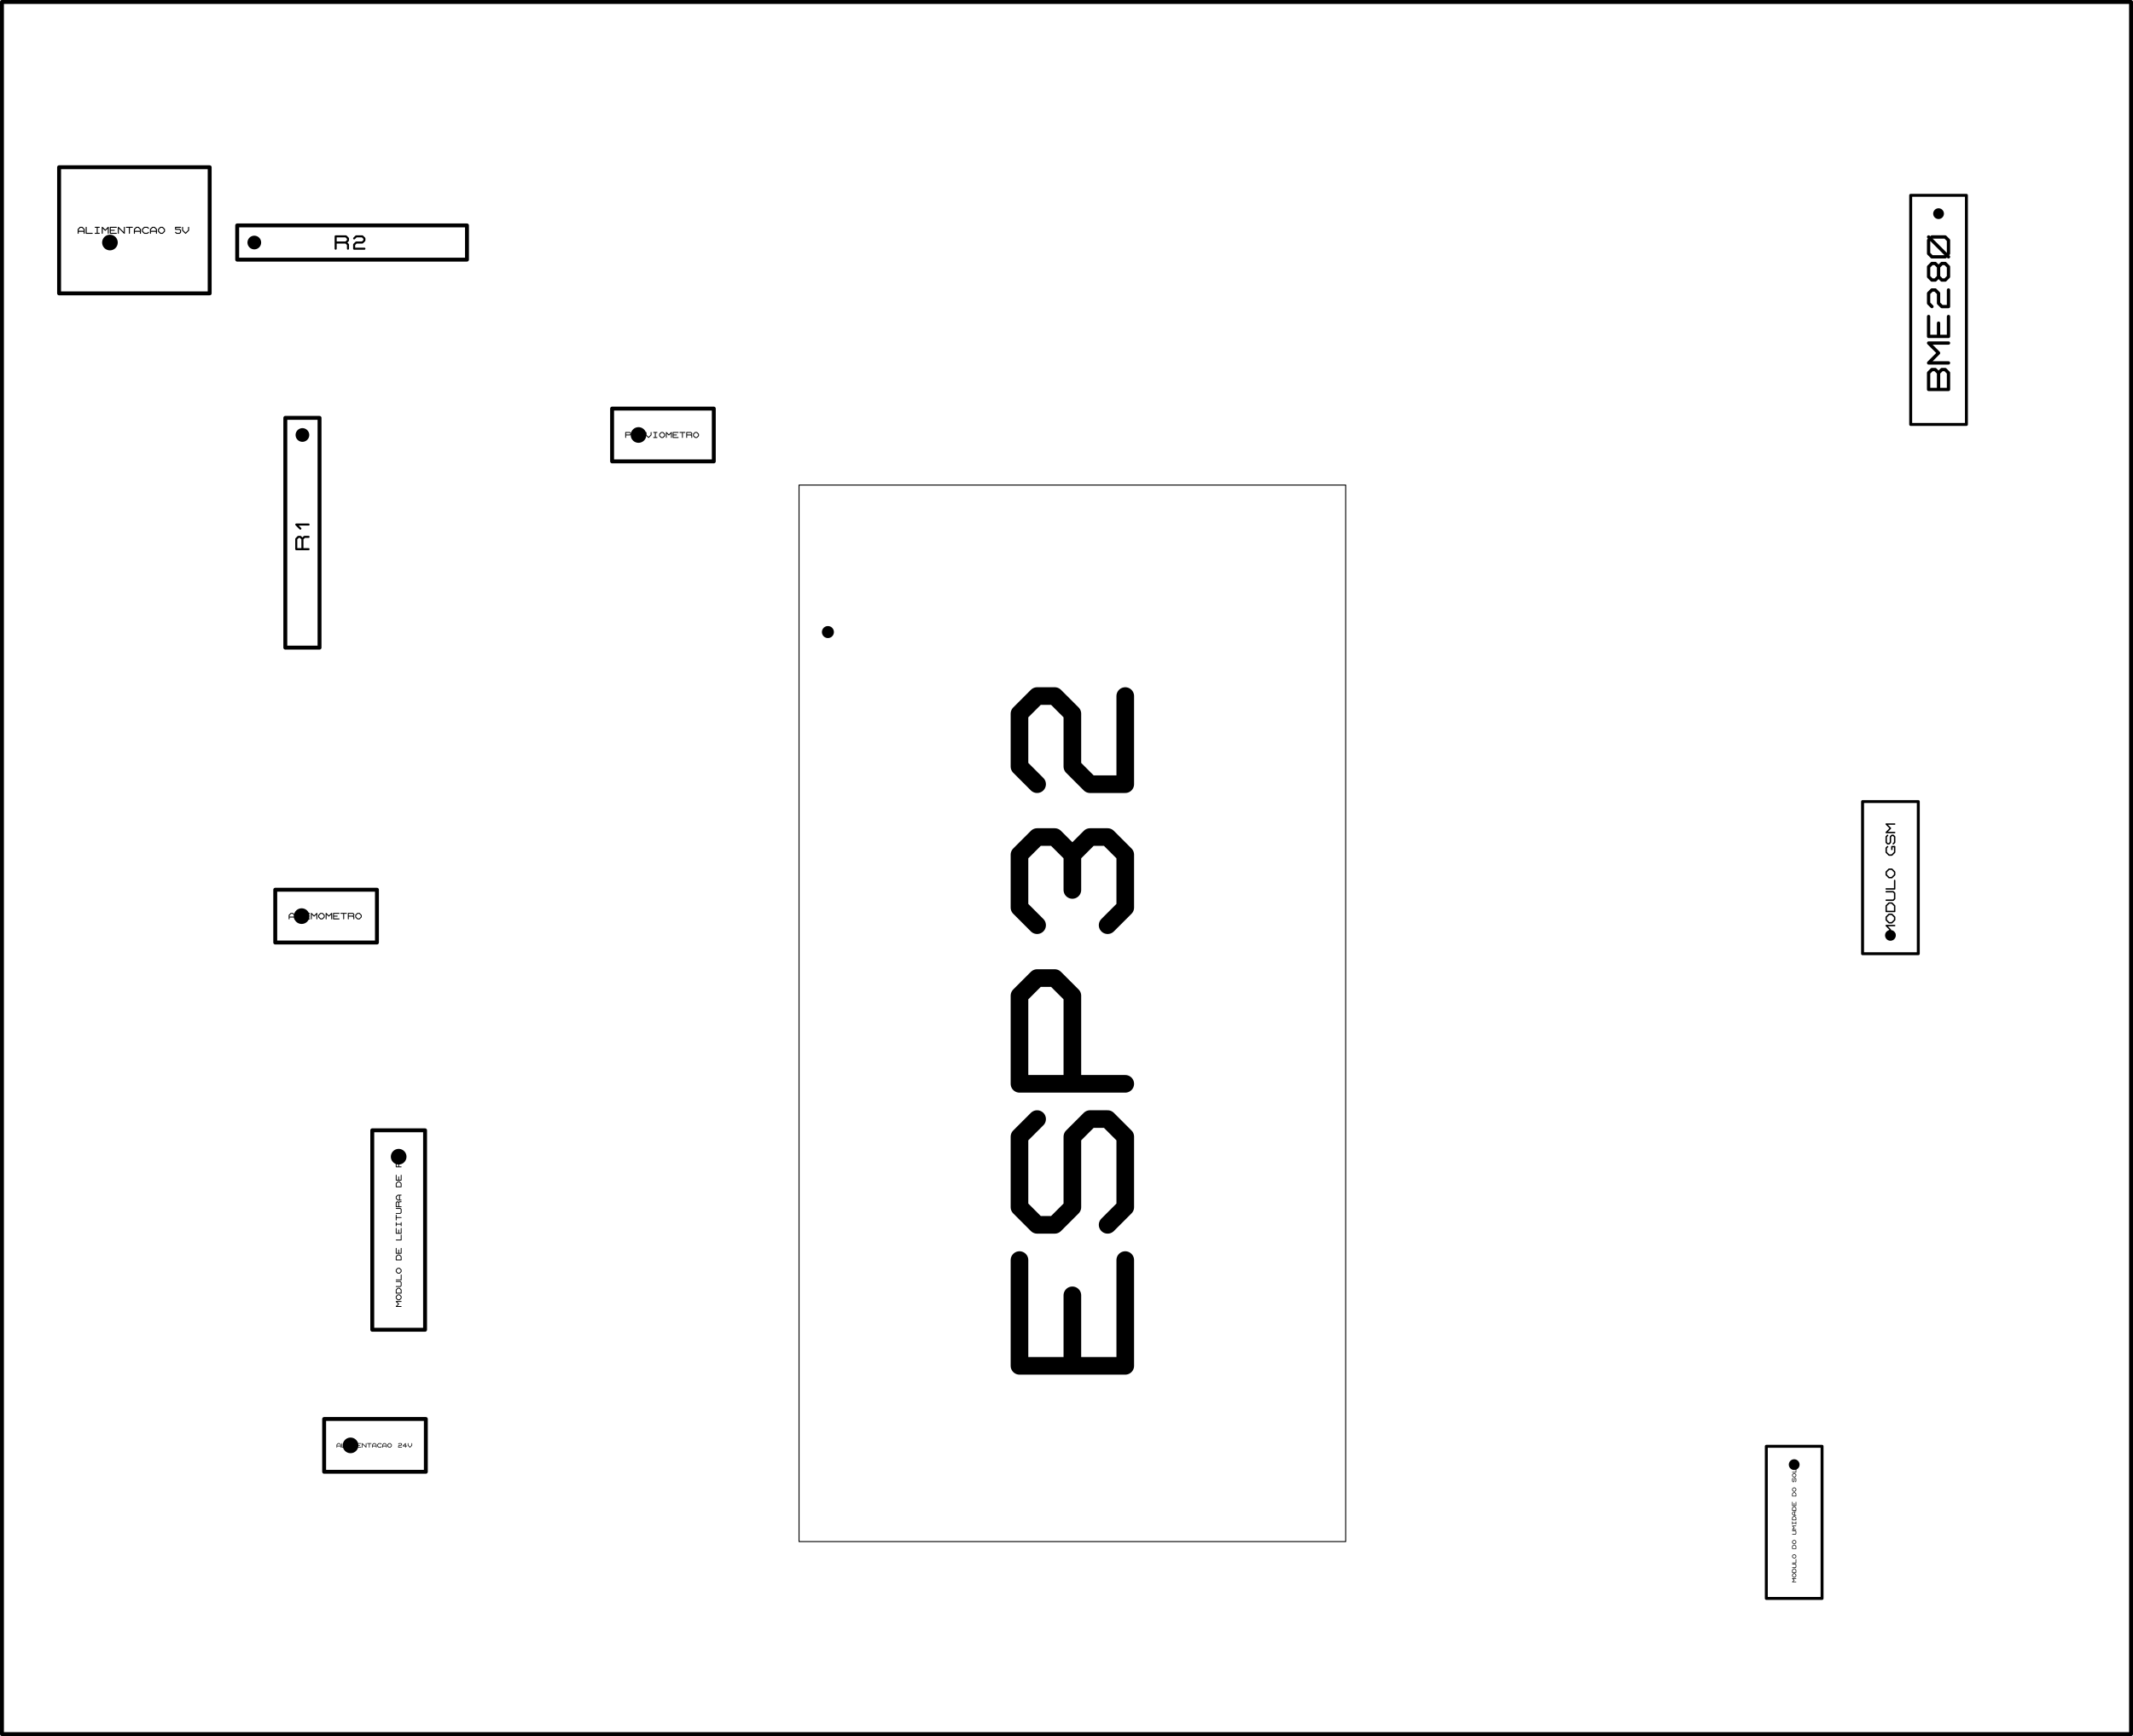 <svg version="1.1" xmlns="http://www.w3.org/2000/svg" xmlns:xlink="http://www.w3.org/1999/xlink" stroke-linecap="round" stroke-linejoin="round" stroke-width="0" fill-rule="evenodd" width="110.813mm" height="90.203mm" viewBox="-63211.2 -101.6 110812.8 90203.2" id="uE_CaIUBGsKqF9hPeGPp"><g transform="translate(0,90000) scale(1,-1)" fill="currentColor" stroke="currentColor"><path d="M -21700 64900 6700 64900 6700 10000 -21700 10000 -21700 64900" fill="none" stroke-width="50"/><path d="M -20200 57260 -20200 57260" fill="none" stroke-width="624"/><path d="M -4752.5 24628.34 -4752.5 19133.35 -10247.5 19133.35 -10247.5 24628.34 M -7500 19133.35 -7500 22796.68 M -5668.33 26460.01 -4752.5 27375.84 -4752.5 31039.17 -5668.33 31955 -6584.17 31955 -7500 31039.17 -7500 27375.84 -8415.83 26460.01 -9331.67 26460.01 -10247.5 27375.84 -10247.5 31039.17 -9331.67 31955 M -4752.5 33786.67 -10247.5 33786.67 -10247.5 38365.83 -9331.67 39281.66 -8415.83 39281.66 -7500 38365.83 -7500 33786.67 M -9331.67 42029.16 -10247.5 42944.99 -10247.5 45692.49 -9331.67 46608.32 -8415.83 46608.32 -7500 45692.49 -6584.17 46608.32 -5668.33 46608.32 -4752.5 45692.49 -4752.5 42944.99 -5668.33 42029.16 M -7500 43860.82 -7500 45692.49 M -9331.67 49355.82 -10247.5 50271.65 -10247.5 53019.15 -9331.67 53934.98 -8415.83 53934.98 -7500 53019.15 -7500 50271.65 -6584.17 49355.82 -4752.5 49355.82 -4752.5 53934.98" fill="none" stroke-width="915.83"/><path d="M 28552.2 7047.5 31447.8 7047.5 31447.8 14952.5 28552.2 14952.5 28552.2 7047.5 31447.8 7047.5 31447.8 14952.5 28552.2 14952.5 28552.2 7047.5" fill="none" stroke-width="152.4"/><path d="M 30000 14000 30000 14000" fill="none" stroke-width="558.8"/><path d="M 30092.97 7901 29907.03 7901 30000 7993.97 29907.03 8086.94 30092.97 8086.94 M 29969.01 8148.92 29907.03 8210.9 29907.03 8272.88 29969.01 8334.86 30030.99 8334.86 30092.97 8272.88 30092.97 8210.9 30030.99 8148.92 29969.01 8148.92 M 30092.97 8396.84 29907.03 8396.84 29907.03 8520.8 29969.01 8582.78 30030.99 8582.78 30092.97 8520.8 30092.97 8396.84 M 29907.03 8644.76 30061.98 8644.76 30092.97 8675.75 30092.97 8799.71 30061.98 8830.7 29907.03 8830.7 M 29907.03 8892.68 30092.97 8892.68 30092.97 9078.62 M 29969.01 9140.6 29907.03 9202.58 29907.03 9264.56 29969.01 9326.54 30030.99 9326.54 30092.97 9264.56 30092.97 9202.58 30030.99 9140.6 29969.01 9140.6 M 30092.97 9636.44 29907.03 9636.44 29907.03 9760.4 29969.01 9822.38 30030.99 9822.38 30092.97 9760.4 30092.97 9636.44 M 29969.01 9884.36 29907.03 9946.34 29907.03 10008.32 29969.01 10070.3 30030.99 10070.3 30092.97 10008.32 30092.97 9946.34 30030.99 9884.36 29969.01 9884.36 M 29907.03 10380.2 30061.98 10380.2 30092.97 10411.19 30092.97 10535.15 30061.98 10566.14 29907.03 10566.14 M 30092.97 10628.12 29907.03 10628.12 30000 10721.09 29907.03 10814.06 30092.97 10814.06 M 29907.03 10907.03 29907.03 11030.99 M 29907.03 10969.01 30092.97 10969.01 M 30092.97 10907.03 30092.97 11030.99 M 30092.97 11123.96 29907.03 11123.96 29907.03 11247.92 29969.01 11309.9 30030.99 11309.9 30092.97 11247.92 30092.97 11123.96 M 30092.97 11371.88 29969.01 11371.88 29907.03 11433.86 29907.03 11495.84 29969.01 11557.82 30092.97 11557.82 M 30030.99 11371.88 30030.99 11557.82 M 30092.97 11619.8 29907.03 11619.8 29907.03 11743.76 29969.01 11805.74 30030.99 11805.74 30092.97 11743.76 30092.97 11619.8 M 30092.97 12053.66 30092.97 11867.72 29907.03 11867.72 29907.03 12053.66 M 30000 11867.72 30000 11991.68 M 30092.97 12363.56 29907.03 12363.56 29907.03 12487.52 29969.01 12549.5 30030.99 12549.5 30092.97 12487.52 30092.97 12363.56 M 29969.01 12611.48 29907.03 12673.46 29907.03 12735.44 29969.01 12797.42 30030.99 12797.42 30092.97 12735.44 30092.97 12673.46 30030.99 12611.48 29969.01 12611.48 M 30061.98 13107.32 30092.97 13138.31 30092.97 13262.27 30061.98 13293.26 30030.99 13293.26 30000 13262.27 30000 13138.31 29969.01 13107.32 29938.02 13107.32 29907.03 13138.31 29907.03 13262.27 29938.02 13293.26 M 29969.01 13355.24 29907.03 13417.22 29907.03 13479.2 29969.01 13541.18 30030.99 13541.18 30092.97 13479.2 30092.97 13417.22 30030.99 13355.24 29969.01 13355.24 M 29907.03 13603.16 30092.97 13603.16 30092.97 13789.1 M 29969.01 13851.08 29907.03 13913.06 29907.03 13975.04 29969.01 14037.02 30030.99 14037.02 30092.97 13975.04 30092.97 13913.06 30030.99 13851.08 29969.01 13851.08" fill="none" stroke-width="30.99"/><path d="M 36447.8 48452.5 33552.2 48452.5 33552.2 40547.5 36447.8 40547.5 36447.8 48452.5 33552.2 48452.5 33552.2 40547.5 36447.8 40547.5 36447.8 48452.5" fill="none" stroke-width="152.4"/><path d="M 35000 41500 35000 41500" fill="none" stroke-width="558.8"/><path d="M 35219.75 41570.05 34780.25 41570.05 35000 41789.79 34780.25 42009.54 35219.75 42009.54 M 34926.75 42156.04 34780.25 42302.53 34780.25 42449.03 34926.75 42595.53 35073.25 42595.53 35219.75 42449.03 35219.75 42302.53 35073.25 42156.04 34926.75 42156.04 M 35219.75 42742.03 34780.25 42742.03 34780.25 43035.02 34926.75 43181.52 35073.25 43181.52 35219.75 43035.02 35219.75 42742.03 M 34780.25 43328.02 35146.5 43328.02 35219.75 43401.26 35219.75 43694.26 35146.5 43767.51 34780.25 43767.51 M 34780.25 43914.01 35219.75 43914.01 35219.75 44353.5 M 34926.75 44500 34780.25 44646.49 34780.25 44792.99 34926.75 44939.49 35073.25 44939.49 35219.75 44792.99 35219.75 44646.49 35073.25 44500 34926.75 44500 M 35073.25 45964.97 35073.25 46111.47 35219.75 46111.47 35219.75 45818.47 35073.25 45671.98 34926.75 45671.98 34780.25 45818.47 34780.25 46038.22 34853.5 46111.47 M 35146.5 46257.97 35219.75 46331.21 35219.75 46624.21 35146.5 46697.46 35073.25 46697.46 35000 46624.21 35000 46331.21 34926.75 46257.97 34853.5 46257.97 34780.25 46331.21 34780.25 46624.21 34853.5 46697.46 M 35219.75 46843.96 34780.25 46843.96 35000 47063.7 34780.25 47283.45 35219.75 47283.45" fill="none" stroke-width="73.24"/><path d="M -60141.6 74858.4 -52318.4 74858.4 -52318.4 81411.6 -60141.6 81411.6 -60141.6 74858.4" fill="none" stroke-width="203.2"/><path d="M -57500 77500 -57500 77500" fill="none" stroke-width="812.8"/><path d="M -59150.61 77978.53 -59150.61 78187.15 -59046.31 78291.46 -58942 78291.46 -58837.69 78187.15 -58837.69 77978.53 M -59150.61 78082.84 -58837.69 78082.84 M -58733.38 78291.46 -58733.38 77978.53 -58420.46 77978.53 M -58264 78291.46 -58055.39 78291.46 M -58159.69 78291.46 -58159.69 77978.53 M -58264 77978.53 -58055.39 77978.53 M -57898.92 77978.53 -57898.92 78291.46 -57742.46 78135 -57586 78291.46 -57586 77978.53 M -57168.77 77978.53 -57481.69 77978.53 -57481.69 78291.46 -57168.77 78291.46 M -57481.69 78135 -57273.08 78135 M -57064.46 77978.53 -57064.46 78291.46 -56751.54 77978.53 -56751.54 78291.46 M -56647.23 78291.46 -56334.31 78291.46 M -56490.77 78291.46 -56490.77 77978.53 M -56230 77978.53 -56230 78187.15 -56125.7 78291.46 -56021.39 78291.46 -55917.08 78187.15 -55917.08 77978.53 M -56230 78082.84 -55917.08 78082.84 M -55499.85 78030.69 -55552.01 77978.53 -55708.47 77978.53 -55812.77 78082.84 -55812.77 78187.15 -55708.47 78291.46 -55552.01 78291.46 -55499.85 78239.3 M -55395.54 77978.53 -55395.54 78187.15 -55291.24 78291.46 -55186.93 78291.46 -55082.62 78187.15 -55082.62 77978.53 M -55395.54 78082.84 -55082.62 78082.84 M -54978.31 78187.15 -54874.01 78291.46 -54769.7 78291.46 -54665.39 78187.15 -54665.39 78082.84 -54769.7 77978.53 -54874.01 77978.53 -54978.31 78082.84 -54978.31 78187.15 M -53830.93 78291.46 -54091.7 78291.46 -54091.7 78187.15 -53883.09 78187.15 -53830.93 78135 -53830.93 78030.69 -53883.09 77978.53 -54039.55 77978.53 -54091.7 78030.69 M -53726.62 78291.46 -53726.62 78135 -53570.16 77978.53 -53413.7 78135 -53413.7 78291.46" fill="none" stroke-width="52.15"/><path d="M -48911.6 41128.4 -43628.4 41128.4 -43628.4 43871.6 -48911.6 43871.6 -48911.6 41128.4" fill="none" stroke-width="203.2"/><path d="M -47540 42500 -47540 42500" fill="none" stroke-width="812.8"/><path d="M -48191.15 42355.91 -48191.15 42548.03 -48095.1 42644.09 -47999.04 42644.09 -47902.98 42548.03 -47902.98 42355.91 M -48191.15 42451.97 -47902.98 42451.97 M -47806.92 42355.91 -47806.92 42644.09 -47518.75 42355.91 -47518.75 42644.09 M -47134.52 42355.91 -47422.69 42355.91 -47422.69 42644.09 -47134.52 42644.09 M -47422.69 42500 -47230.58 42500 M -47038.46 42355.91 -47038.46 42644.09 -46894.38 42500 -46750.29 42644.09 -46750.29 42355.91 M -46654.23 42548.03 -46558.18 42644.09 -46462.12 42644.09 -46366.06 42548.03 -46366.06 42451.97 -46462.12 42355.91 -46558.18 42355.91 -46654.23 42451.97 -46654.23 42548.03 M -46270 42355.91 -46270 42644.09 -46125.92 42500 -45981.83 42644.09 -45981.83 42355.91 M -45597.6 42355.91 -45885.77 42355.91 -45885.77 42644.09 -45597.6 42644.09 M -45885.77 42500 -45693.66 42500 M -45501.54 42644.09 -45213.37 42644.09 M -45357.46 42644.09 -45357.46 42355.91 M -45117.31 42355.91 -45117.31 42644.09 -44877.17 42644.09 -44829.14 42596.06 -44829.14 42548.03 -44877.17 42500 -45117.31 42500 M -44877.17 42500 -44829.14 42451.97 -44829.14 42355.91 M -44733.08 42548.03 -44637.03 42644.09 -44540.97 42644.09 -44444.91 42548.03 -44444.91 42451.97 -44540.97 42355.91 -44637.03 42355.91 -44733.08 42451.97 -44733.08 42548.03" fill="none" stroke-width="48.02"/><path d="M -48389 56451 -46611 56451 -46611 68389 -48389 68389 -48389 56451" fill="none" stroke-width="203.2"/><path d="M -47500 67500 -47500 67500" fill="none" stroke-width="711.2"/><path d="M -47179.96 61566.56 -47820.04 61566.56 -47820.04 62099.96 -47713.36 62206.64 -47606.68 62206.64 -47500 62099.96 -47500 61566.56 M -47500 62099.96 -47393.32 62206.64 -47179.96 62206.64 M -47606.68 62633.36 -47820.04 62846.72 -47179.96 62846.72" fill="none" stroke-width="106.68"/><path d="M -50889 76611 -38951 76611 -38951 78389 -50889 78389 -50889 76611" fill="none" stroke-width="203.2"/><path d="M -50000 77500 -50000 77500" fill="none" stroke-width="711.2"/><path d="M -45773.44 77179.96 -45773.44 77820.04 -45240.04 77820.04 -45133.36 77713.36 -45133.36 77606.68 -45240.04 77500 -45773.44 77500 M -45240.04 77500 -45133.36 77393.32 -45133.36 77179.96 M -44813.32 77713.36 -44706.64 77820.04 -44386.6 77820.04 -44279.92 77713.36 -44279.92 77606.68 -44386.6 77500 -44706.64 77500 -44813.32 77393.32 -44813.32 77179.96 -44279.92 77179.96" fill="none" stroke-width="106.68"/><path d="M 36052.2 68047.5 38947.8 68047.5 38947.8 79952.5 36052.2 79952.5 36052.2 68047.5 38947.8 68047.5 38947.8 79952.5 36052.2 79952.5 36052.2 68047.5" fill="none" stroke-width="152.4"/><path d="M 37500 79000 37500 79000" fill="none" stroke-width="558.8"/><path d="M 38016.75 69866.06 36983.26 69866.06 36983.26 70727.29 37155.51 70899.54 37327.76 70899.54 37500 70727.29 37672.25 70899.54 37844.5 70899.54 38016.75 70727.29 38016.75 69866.06 M 37500 69866.06 37500 70727.29 M 38016.75 71244.04 36983.26 71244.04 37500 71760.78 36983.26 72277.52 38016.75 72277.52 M 38016.75 73655.5 38016.75 72622.02 36983.26 72622.02 36983.26 73655.5 M 37500 72622.02 37500 73311.01 M 37155.51 74172.24 36983.26 74344.49 36983.26 74861.23 37155.51 75033.48 37327.76 75033.48 37500 74861.23 37500 74344.49 37672.25 74172.24 38016.75 74172.24 38016.75 75033.48 M 37500 75722.47 37327.76 75550.22 37155.51 75550.22 36983.26 75722.47 36983.26 76239.21 37155.51 76411.46 37327.76 76411.46 37500 76239.21 37500 75722.47 37672.25 75550.22 37844.5 75550.22 38016.75 75722.47 38016.75 76239.21 37844.5 76411.46 37672.25 76411.46 37500 76239.21 M 37844.5 76755.96 37155.51 76755.96 36983.26 76928.2 36983.26 77617.19 37155.51 77789.44 37844.5 77789.44 38016.75 77617.19 38016.75 76928.2 37844.5 76755.96 M 38016.75 76755.96 36983.26 77789.44" fill="none" stroke-width="172.24"/><path d="M -63109.6 0 47500 0 47500 90000 -63109.6 90000 -63109.6 0" fill="none" stroke-width="203.2"/><path d="M -31411.6 66128.4 -26128.4 66128.4 -26128.4 68871.6 -31411.6 68871.6 -31411.6 66128.4" fill="none" stroke-width="203.2"/><path d="M -30040 67500 -30040 67500" fill="none" stroke-width="812.8"/><path d="M -30707.1 67367.92 -30707.1 67632.07 -30486.98 67632.07 -30442.95 67588.05 -30442.95 67544.02 -30486.98 67500 -30707.1 67500 M -30354.9 67632.07 -30354.9 67367.92 -30090.75 67367.92 M -30002.7 67632.07 -30002.7 67411.94 -29958.68 67367.92 -29782.58 67367.92 -29738.55 67411.94 -29738.55 67632.07 M -29650.5 67632.07 -29650.5 67500 -29518.43 67367.92 -29386.35 67500 -29386.35 67632.07 M -29254.28 67632.07 -29078.18 67632.07 M -29166.23 67632.07 -29166.23 67367.92 M -29254.28 67367.92 -29078.18 67367.92 M -28946.1 67544.02 -28858.05 67632.07 -28770 67632.07 -28681.95 67544.02 -28681.95 67455.97 -28770 67367.92 -28858.05 67367.92 -28946.1 67455.97 -28946.1 67544.02 M -28593.9 67367.92 -28593.9 67632.07 -28461.83 67500 -28329.75 67632.07 -28329.75 67367.92 M -27977.55 67367.92 -28241.7 67367.92 -28241.7 67632.07 -27977.55 67632.07 M -28241.7 67500 -28065.6 67500 M -27889.5 67632.07 -27625.35 67632.07 M -27757.43 67632.07 -27757.43 67367.92 M -27537.3 67367.92 -27537.3 67632.07 -27317.18 67632.07 -27273.15 67588.05 -27273.15 67544.02 -27317.18 67500 -27537.3 67500 M -27317.18 67500 -27273.15 67455.97 -27273.15 67367.92 M -27185.1 67544.02 -27097.05 67632.07 -27009 67632.07 -26920.95 67544.02 -26920.95 67455.97 -27009 67367.92 -27097.05 67367.92 -27185.1 67455.97 -27185.1 67544.02" fill="none" stroke-width="44.02"/><path d="M -43871.6 21008.4 -41128.4 21008.4 -41128.4 31371.6 -43871.6 31371.6 -43871.6 21008.4" fill="none" stroke-width="203.2"/><path d="M -42500 30000 -42500 30000" fill="none" stroke-width="812.8"/><path d="M -42370.46 22217.44 -42629.54 22217.44 -42500 22346.98 -42629.54 22476.52 -42370.46 22476.52 M -42543.18 22562.88 -42629.54 22649.24 -42629.54 22735.6 -42543.18 22821.96 -42456.82 22821.96 -42370.46 22735.6 -42370.46 22649.24 -42456.82 22562.88 -42543.18 22562.88 M -42370.46 22908.32 -42629.54 22908.32 -42629.54 23081.04 -42543.18 23167.4 -42456.82 23167.4 -42370.46 23081.04 -42370.46 22908.32 M -42629.54 23253.76 -42413.64 23253.76 -42370.46 23296.94 -42370.46 23469.66 -42413.64 23512.84 -42629.54 23512.84 M -42629.54 23599.2 -42370.46 23599.2 -42370.46 23858.28 M -42543.18 23944.64 -42629.54 24031 -42629.54 24117.36 -42543.18 24203.72 -42456.82 24203.72 -42370.46 24117.36 -42370.46 24031 -42456.82 23944.64 -42543.18 23944.64 M -42370.46 24635.52 -42629.54 24635.52 -42629.54 24808.24 -42543.18 24894.6 -42456.82 24894.6 -42370.46 24808.24 -42370.46 24635.52 M -42370.46 25240.04 -42370.46 24980.96 -42629.54 24980.96 -42629.54 25240.04 M -42500 24980.96 -42500 25153.68 M -42629.54 25671.84 -42370.46 25671.84 -42370.46 25930.92 M -42370.46 26276.36 -42370.46 26017.28 -42629.54 26017.28 -42629.54 26276.36 M -42500 26017.28 -42500 26190 M -42629.54 26405.9 -42629.54 26578.62 M -42629.54 26492.26 -42370.46 26492.26 M -42370.46 26405.9 -42370.46 26578.62 M -42629.54 26708.16 -42629.54 26967.24 M -42629.54 26837.7 -42370.46 26837.7 M -42629.54 27053.6 -42413.64 27053.6 -42370.46 27096.78 -42370.46 27269.5 -42413.64 27312.68 -42629.54 27312.68 M -42370.46 27399.04 -42629.54 27399.04 -42629.54 27614.94 -42586.36 27658.12 -42543.18 27658.12 -42500 27614.94 -42500 27399.04 M -42500 27614.94 -42456.82 27658.12 -42370.46 27658.12 M -42370.46 27744.48 -42543.18 27744.48 -42629.54 27830.84 -42629.54 27917.2 -42543.18 28003.56 -42370.46 28003.56 M -42456.82 27744.48 -42456.82 28003.56 M -42370.46 28435.36 -42629.54 28435.36 -42629.54 28608.08 -42543.18 28694.44 -42456.82 28694.44 -42370.46 28608.08 -42370.46 28435.36 M -42370.46 29039.88 -42370.46 28780.8 -42629.54 28780.8 -42629.54 29039.88 M -42500 28780.8 -42500 28953.52 M -42370.46 29471.68 -42629.54 29471.68 -42629.54 29687.58 -42586.36 29730.76 -42543.18 29730.76 -42500 29687.58 -42500 29471.68 M -42370.46 29817.12 -42629.54 29817.12 M -42629.54 30076.2 -42370.46 30076.2 M -42500 29817.12 -42500 30076.2" fill="none" stroke-width="43.18"/><path d="M -46371.6 13628.4 -41088.4 13628.4 -41088.4 16371.6 -46371.6 16371.6 -46371.6 13628.4" fill="none" stroke-width="203.2"/><path d="M -45000 15000 -45000 15000" fill="none" stroke-width="812.8"/><path d="M -45711.2 14900.94 -45711.2 15033.02 -45645.16 15099.06 -45579.12 15099.06 -45513.08 15033.02 -45513.08 14900.94 M -45711.2 14966.98 -45513.08 14966.98 M -45447.04 15099.06 -45447.04 14900.94 -45248.92 14900.94 M -45149.86 15099.06 -45017.78 15099.06 M -45083.82 15099.06 -45083.82 14900.94 M -45149.86 14900.94 -45017.78 14900.94 M -44918.72 14900.94 -44918.72 15099.06 -44819.66 15000 -44720.6 15099.06 -44720.6 14900.94 M -44456.44 14900.94 -44654.56 14900.94 -44654.56 15099.06 -44456.44 15099.06 M -44654.56 15000 -44522.48 15000 M -44390.4 14900.94 -44390.4 15099.06 -44192.28 14900.94 -44192.28 15099.06 M -44126.24 15099.06 -43928.12 15099.06 M -44027.18 15099.06 -44027.18 14900.94 M -43862.08 14900.94 -43862.08 15033.02 -43796.04 15099.06 -43730 15099.06 -43663.96 15033.02 -43663.96 14900.94 M -43862.08 14966.98 -43663.96 14966.98 M -43399.8 14933.96 -43432.82 14900.94 -43531.88 14900.94 -43597.92 14966.98 -43597.92 15033.02 -43531.88 15099.06 -43432.82 15099.06 -43399.8 15066.04 M -43333.76 14900.94 -43333.76 15033.02 -43267.72 15099.06 -43201.68 15099.06 -43135.64 15033.02 -43135.64 14900.94 M -43333.76 14966.98 -43135.64 14966.98 M -43069.6 15033.02 -43003.56 15099.06 -42937.52 15099.06 -42871.48 15033.02 -42871.48 14966.98 -42937.52 14900.94 -43003.56 14900.94 -43069.6 14966.98 -43069.6 15033.02 M -42508.26 15066.04 -42475.24 15099.06 -42376.18 15099.06 -42343.16 15066.04 -42343.16 15033.02 -42376.18 15000 -42475.24 15000 -42508.26 14966.98 -42508.26 14900.94 -42343.16 14900.94 M -42079 14966.98 -42277.12 14966.98 -42145.04 15099.06 -42145.04 14900.94 M -42012.96 15099.06 -42012.96 15000 -41913.9 14900.94 -41814.84 15000 -41814.84 15099.06" fill="none" stroke-width="33.02"/></g></svg>